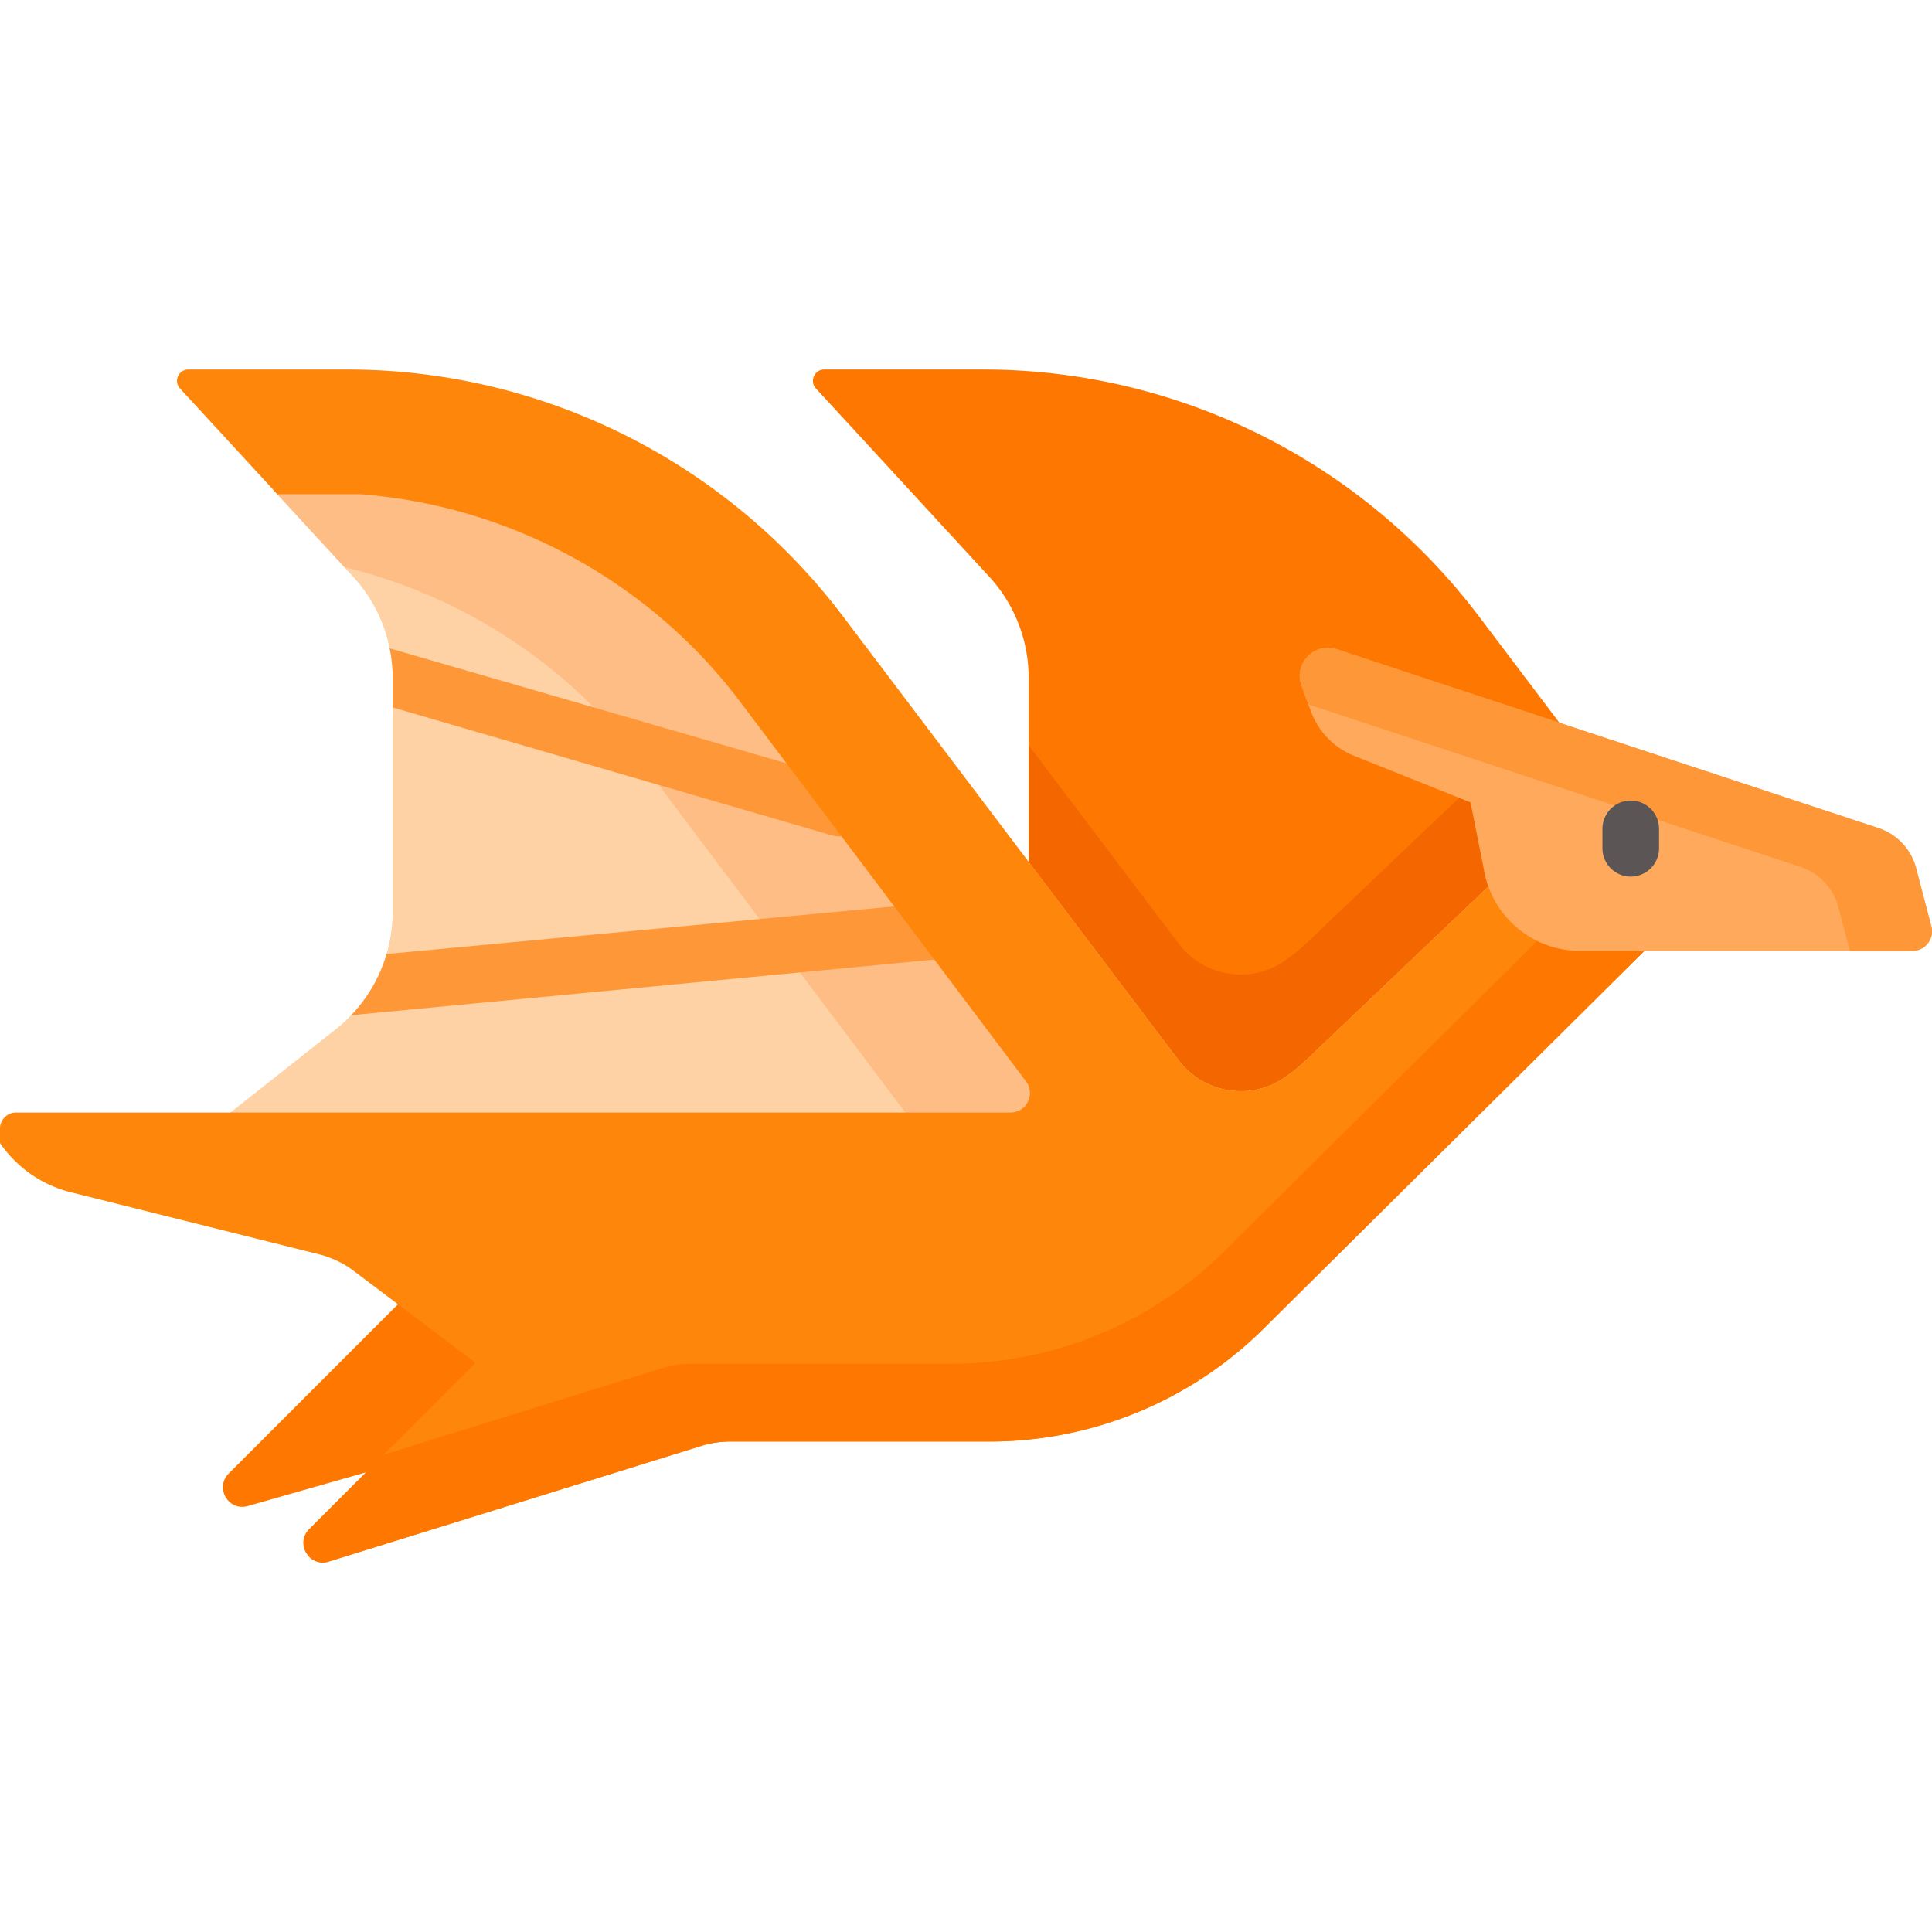 <svg xmlns="http://www.w3.org/2000/svg" version="1.1" xmlns:xlink="http://www.w3.org/1999/xlink" width="512" height="512" x="0" y="0" viewBox="0 0 512 512" style="enable-background:new 0 0 512 512" xml:space="preserve" class=""><g><path fill="#fe7701" d="M127.594 361.068 106.2 344.913l-45.589 45.589c-3.764 3.764-.055 10.07 5.063 8.611l33.394-9.519zM394.421 231.024l-3.81-19.123-31.339-12.536a19.236 19.236 0 0 1-10.89-11.195l-2.5-6.787c-.74-2.008-.47-4.155.74-5.891 1.22-1.75 3.188-2.795 5.265-2.795.688 0 1.381.114 2.062.339l58.898 19.447.411-.949-21.343-28.224a164.767 164.767 0 0 0-131.423-65.387h-42.045c-2.613 0-3.977 3.109-2.207 5.032l45.878 49.827a39.693 39.693 0 0 1 10.492 26.886v48.747l39.717 52.523c6.675 8.827 19.161 10.875 28.222 4.522a51.499 51.499 0 0 0 5.943-4.867l47.963-45.679.61-1.406a24.914 24.914 0 0 1-.644-2.484z" opacity="1" data-original="#fe7701" class=""></path><path fill="#f46700" d="m393.411 231.225-3.701-18.575-3.048-1.219-40.169 38.256a51.433 51.433 0 0 1-5.944 4.868c-9.061 6.352-21.547 4.303-28.221-4.523l-39.717-52.523v30.905l39.717 52.523c6.674 8.826 19.16 10.875 28.221 4.523a51.433 51.433 0 0 0 5.944-4.868l47.963-45.679a25.845 25.845 0 0 1-1.045-3.688z" opacity="1" data-original="#f46700"></path><path fill="#fed2a4" d="m88.998 272.788-29.183 23.07H267.78a6.154 6.154 0 0 0 5.539-3.428 6.153 6.153 0 0 0-.595-6.486L196.779 185.1c-24.219-32.028-61.138-52.135-101.291-55.168l-22.946-.002 21.042 22.852a39.693 39.693 0 0 1 10.492 26.886v61.981a39.697 39.697 0 0 1-15.078 31.139z" opacity="1" data-original="#fed2a4" class=""></path><path fill="#fed2a4" d="m88.998 272.788-29.183 23.07H267.78a6.154 6.154 0 0 0 5.539-3.428 6.153 6.153 0 0 0-.595-6.486L196.779 185.1c-24.219-32.028-61.138-52.135-101.291-55.168l-22.946-.002 21.042 22.852a39.693 39.693 0 0 1 10.492 26.886v61.981a39.697 39.697 0 0 1-15.078 31.139z" opacity="1" data-original="#fed2a4" class=""></path><path fill="#ffbd86" d="M272.724 285.944 196.779 185.1c-24.219-32.028-61.138-52.135-101.291-55.168l-22.946-.002 18.753 20.367c31.171 7.59 59.045 25.684 78.62 51.571l70.783 93.989h27.081a6.154 6.154 0 0 0 5.539-3.428 6.15 6.15 0 0 0-.594-6.485z" opacity="1" data-original="#ffbd86" class=""></path><path fill="#fe9738" d="m238.198 240.098-135.729 12.724a39.688 39.688 0 0 1-9.381 16.22l155.728-14.847zM210.079 202.76l-106.796-30.943c.518 2.568.793 5.196.793 7.851v7.812l116.347 33.894c.7.204 1.406.301 2.101.301a7.41 7.41 0 0 0 1.645-.207z" opacity="1" data-original="#fe9738" class=""></path><path fill="#fe860a" d="M418.714 250.954c-10.208 0-19.235-6.304-22.958-15.504l-1.299-.536-47.963 45.679a51.433 51.433 0 0 1-5.944 4.868c-9.061 6.352-21.547 4.303-28.221-4.523l-88.948-117.627A164.767 164.767 0 0 0 91.958 97.924H49.912c-2.613 0-3.977 3.109-2.207 5.032l25.784 28.003H95.41c39.496 2.984 76.512 22.978 100.546 54.761l75.946 100.844c2.561 3.4.135 8.264-4.122 8.264H4.269A4.27 4.27 0 0 0 0 299.097v3.818a32.105 32.105 0 0 0 18.72 13.034l65.782 16.445a25.823 25.823 0 0 1 9.292 4.441l32.234 24.343-44.07 44.07c-3.809 3.809.034 10.174 5.179 8.577l98.703-30.641a25.8 25.8 0 0 1 7.649-1.16h68.715a103.198 103.198 0 0 0 72.68-29.934l100.913-100.105-2.495-1.03h-14.588z" opacity="1" data-original="#fe860a" class=""></path><path fill="#fe7701" d="m407.384 249.346-82.802 82.14a103.2 103.2 0 0 1-72.68 29.934h-68.715c-2.594 0-5.172.391-7.649 1.16l-73.833 22.92-19.748 19.748c-3.809 3.809.034 10.174 5.178 8.577l98.704-30.641a25.8 25.8 0 0 1 7.649-1.16h68.715a103.198 103.198 0 0 0 72.68-29.934l100.913-100.105h-17.082a25.719 25.719 0 0 1-11.33-2.639z" opacity="1" data-original="#fe7701" class=""></path><path fill="#fea95c" d="m389.711 212.65 3.701 18.575c2.404 12.069 12.997 20.759 25.303 20.759h88.113c3.387 0 5.859-3.203 5.001-6.479l-4.032-15.401a15.308 15.308 0 0 0-10.009-10.659l-143.515-47.387c-5.942-1.962-11.521 3.81-9.358 9.682l2.5 6.787a20.24 20.24 0 0 0 11.475 11.795z" opacity="1" data-original="#fea95c" class=""></path><path fill="#fe9738" d="m511.829 245.505-4.032-15.401a15.308 15.308 0 0 0-10.009-10.659l-143.515-47.387c-5.942-1.962-11.521 3.81-9.358 9.682l1.818 4.933 130.451 43.073a15.308 15.308 0 0 1 10.009 10.659l3.032 11.579h16.603c3.386 0 5.859-3.202 5.001-6.479z" opacity="1" data-original="#fe9738" class=""></path><path fill="#5b5555" d="M432.161 232.311a7.5 7.5 0 0 1-7.5-7.5v-5.151c0-4.142 3.357-7.5 7.5-7.5s7.5 3.358 7.5 7.5v5.151a7.5 7.5 0 0 1-7.5 7.5z" opacity="1" data-original="#5b5555"></path></g></svg>